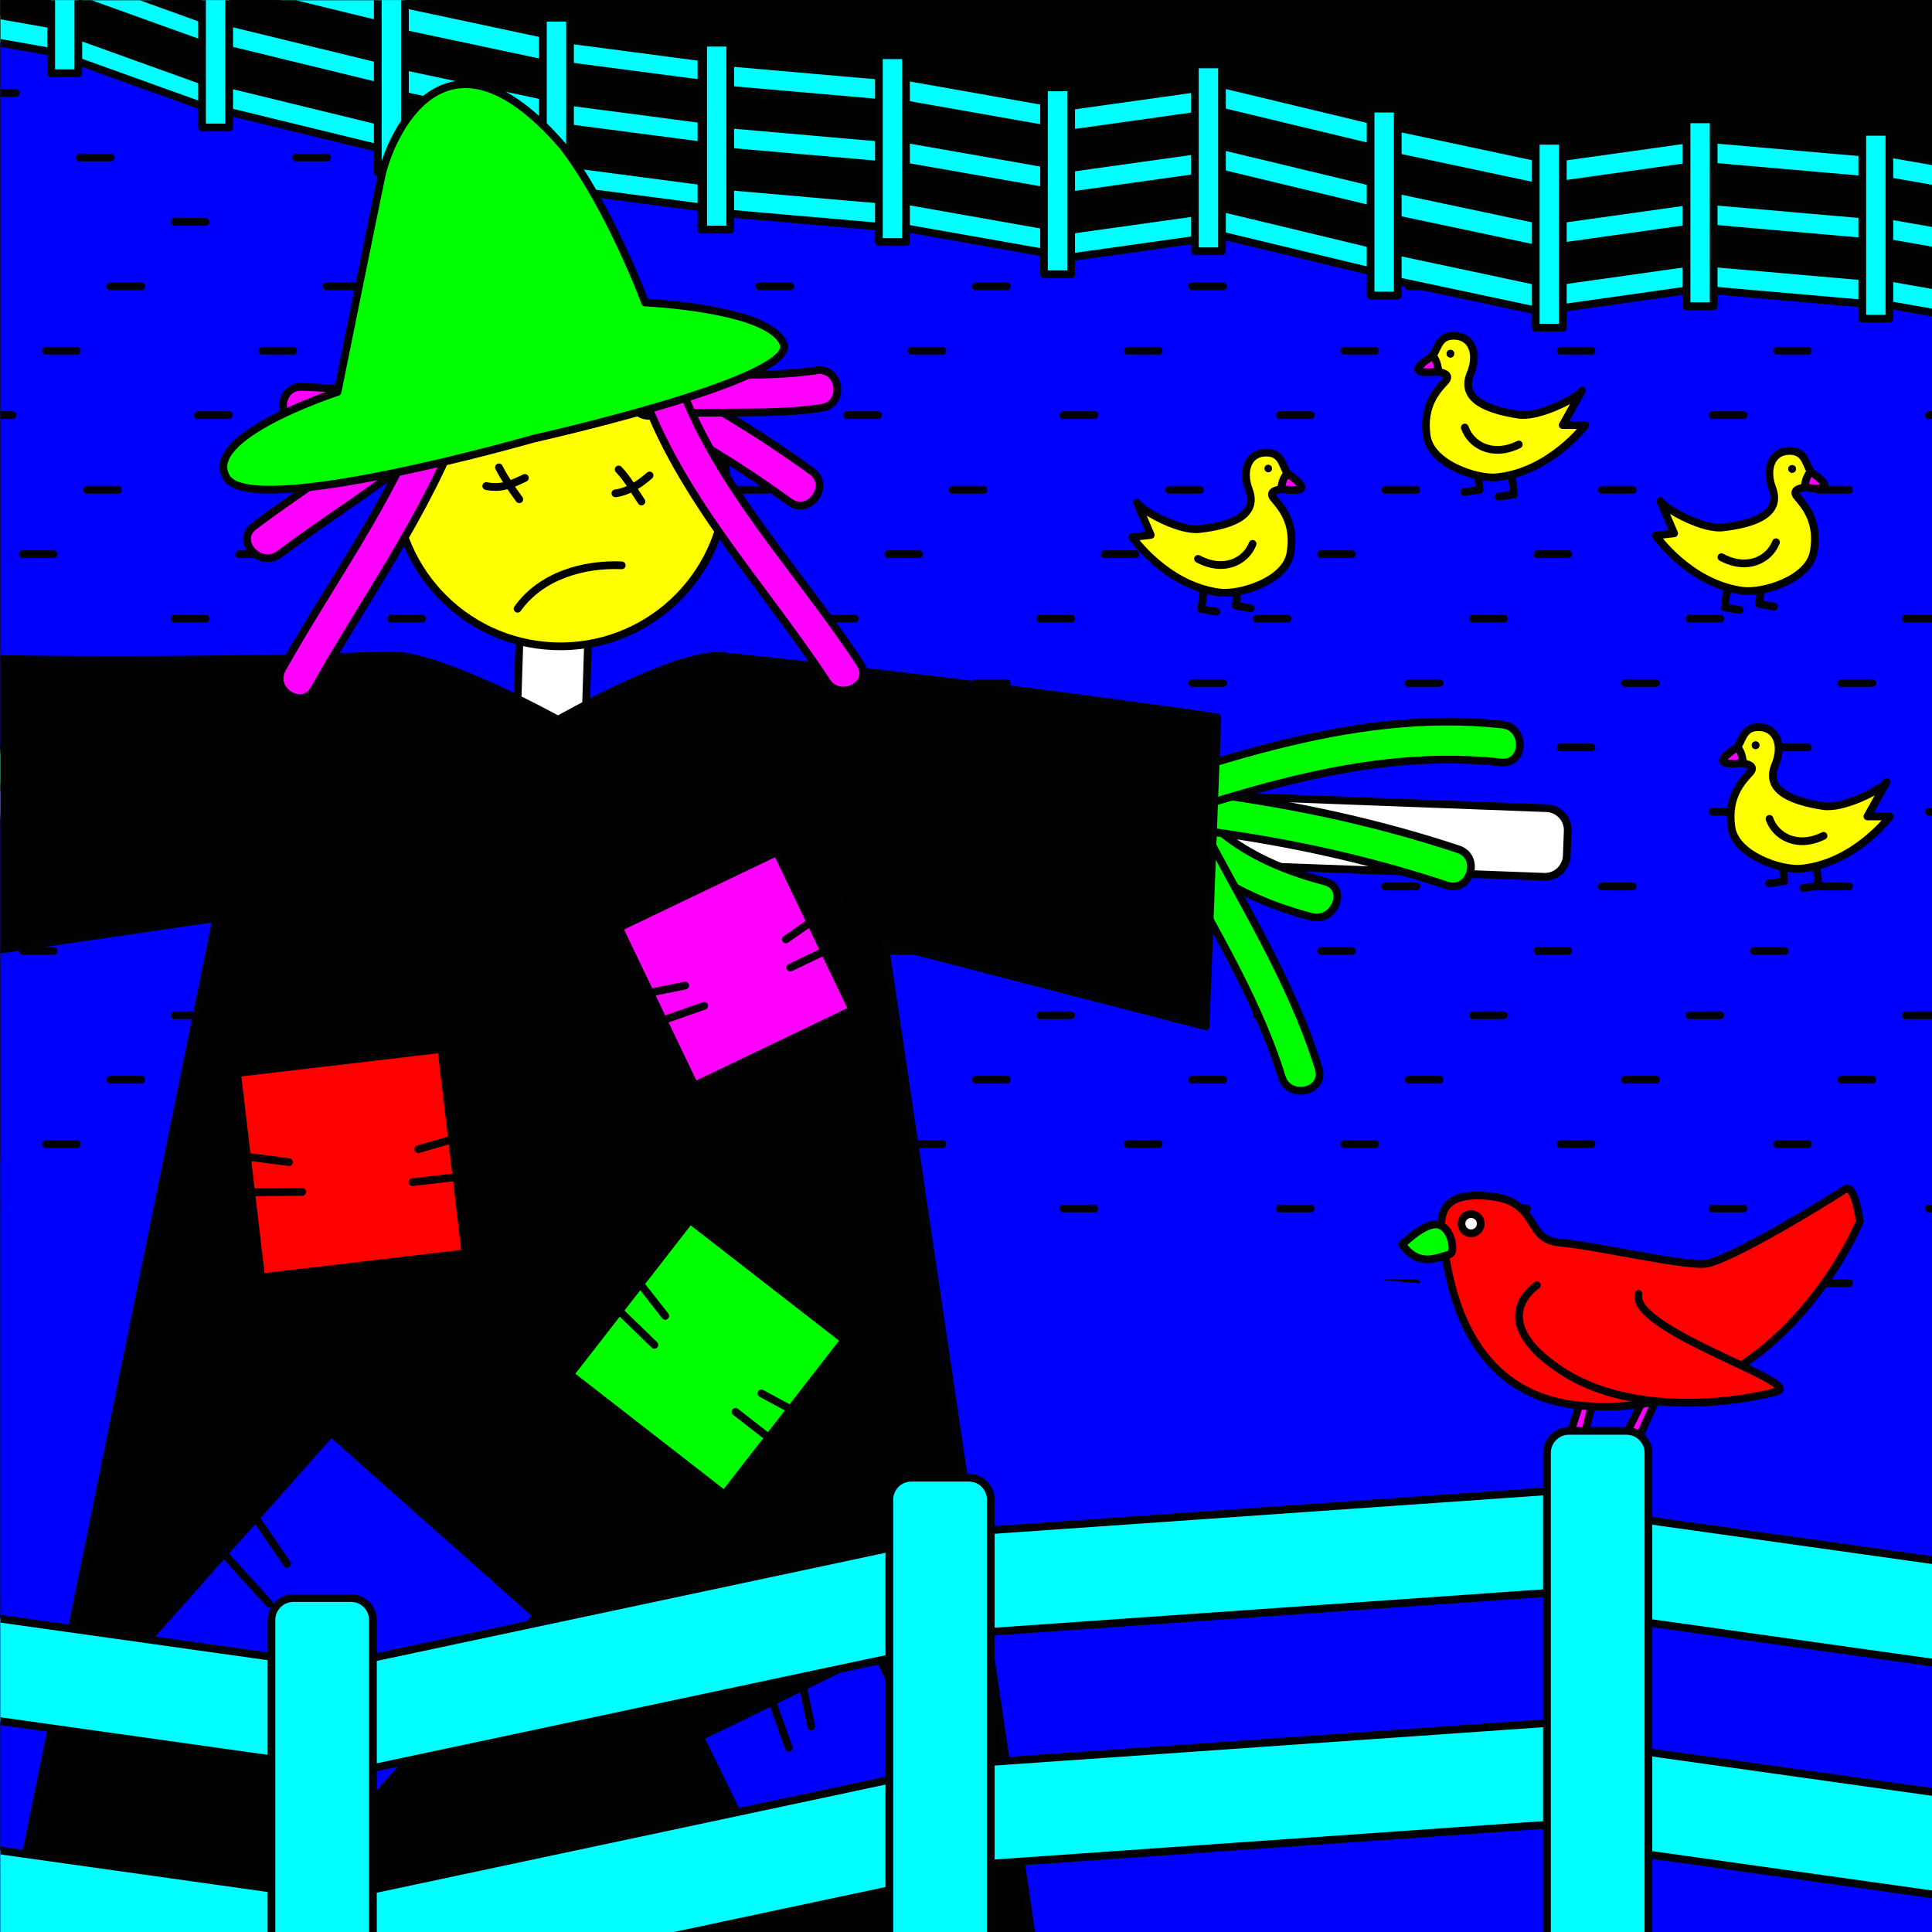 <?xml version="1.0" encoding="utf-8"?>
<!-- Generator: Adobe Illustrator 16.0.0, SVG Export Plug-In . SVG Version: 6.00 Build 0)  -->
<!DOCTYPE svg PUBLIC "-//W3C//DTD SVG 1.1//EN" "http://www.w3.org/Graphics/SVG/1.1/DTD/svg11.dtd">
<svg version="1.1" xmlns="http://www.w3.org/2000/svg" xmlns:xlink="http://www.w3.org/1999/xlink" x="0px" y="0px" width="250px"
	 height="250px" viewBox="0 0 250 250" enable-background="new 0 0 250 250" xml:space="preserve">
<rect x="0" y="0" width="250" height="250" fill="#333333" stroke="none"/>
<g id="BG">
</g>
<g id="Layer_1">
	<g>
		<defs>
			<rect id="SVGID_1_" y="-1200" width="250" height="250"/>
		</defs>
		<clipPath id="SVGID_2_">
			<use xlink:href="#SVGID_1_"  overflow="visible"/>
		</clipPath>
	</g>
	<g id="Layer_1_4_">
		<g>
			<g>
				<defs>
					<rect id="SVGID_81_" x="0.063" y="0.031" width="250" height="250"/>
				</defs>
				<use xlink:href="#SVGID_81_"  overflow="visible"/>
				<clipPath id="SVGID_4_">
					<use xlink:href="#SVGID_81_"  overflow="visible"/>
				</clipPath>
				
					<rect x="-30.396" y="-34.238" clip-path="url(#SVGID_4_)" stroke="#020202" stroke-linecap="round" stroke-linejoin="round" stroke-miterlimit="10" width="333.551" height="286.209"/>
			</g>
			<g>
				<defs>
					<rect id="SVGID_83_" x="0.063" y="0.031" width="250" height="250"/>
				</defs>
				<clipPath id="SVGID_6_">
					<use xlink:href="#SVGID_83_"  overflow="visible"/>
				</clipPath>
				
					<path clip-path="url(#SVGID_6_)" fill="#0000FF" stroke="#020202" stroke-linecap="round" stroke-linejoin="round" stroke-miterlimit="10" d="
					M318.516,129.759c-1.097-7.479-0.824-13.386-3.396-20.681c-4.296-12.188-8.958-24.506-16.024-35.4
					c-3.205-4.941-8.303-8.345-11.496-12.652c-0.302-0.408-0.559-0.834-0.779-1.271c-1.924-3.797-1.161-8.571-3.816-11.991
					c-2.418-3.115-8.263-3.564-11.77-3.984c-5.727-0.686-10.547-3.99-16.08-5.225c-3.941-0.88-7.055-0.025-10.91-0.277
					c-1.915-0.123-3.825-0.314-5.729-0.545c-4.916-0.596-9.795-1.457-14.695-2.162c-1.184-0.17-2.461-0.486-3.657-0.49
					c-0.933-0.003-1.862,0.076-2.813,0.039c-2.205-0.088-4.492-0.232-6.654,0.309c-0.697,0.176-1.338,0.444-2.051,0.613
					c-0.725,0.17-1.5,0.088-2.199,0.257c-0.592,0.144-1.252,0.405-1.854,0.608c-4.298,1.459-9.414,2.171-13.926,0.705
					c-2.471-0.803-3.854-2.336-6.447-2.682c-4.419-0.59-8.367-1.726-12.414-2.984c-4.51-1.4-9.367-1.162-13.863-2.545
					c-4.084-1.256-7.61,1.014-11.496,1.785c-2.95,0.586-6.305,0.514-9.311,0.25c-7.427-0.652-14.459-3.558-21.871-4.308
					c-6.287-0.637-12.563-0.569-18.867-0.705c-4.549-0.098-8.633-1.799-13.039-2.849c-5.113-1.219-10.6-0.907-15.783-1.155
					c-6.471-0.31-12.168-3.394-18.401-4.599c-5.798-1.118-11.981-1.756-17.368-3.903c-5.961-2.376-12.313-3.837-18.186-6.423
					C8.093,5.063,3.855,5.223-2.104,4.963c-3.965-0.173-7.027-0.619-9.934,2.626c-2.541,2.839-1.566,4.271-1.167,7.548
					c0.558,4.561,0.861,13.62-1.83,17.506c-2.271,3.279-6.796,0.615-10.17,0.153c-6.144-0.84-17.466-0.81-18.507,7.418
					c-0.02,0.154-0.037,0.312-0.053,0.47c-0.428,4.549,1.123,11.188,1.123,16.002c0,15.051,0,30.103,0,45.154
					c0,38.273,0,76.549,0,114.822c0,14.931,0,29.861,0,44.793h363.275C320.637,217.984,324.736,172.174,318.516,129.759z"/>
			</g>
			<g>
				<defs>
					<rect id="SVGID_85_" x="0.063" y="0.031" width="250" height="250"/>
				</defs>
				<clipPath id="SVGID_8_">
					<use xlink:href="#SVGID_85_"  overflow="visible"/>
				</clipPath>
				<g clip-path="url(#SVGID_8_)">
					<g>
						<path fill="none" stroke="#020202" stroke-linecap="round" stroke-linejoin="round" d="M177.825,216.01
							c-1.978-0.336-3.951-0.672-5.919-1.009"/>
						<path fill="none" stroke="#020202" stroke-linecap="round" stroke-linejoin="round" stroke-dasharray="11.884,11.884" d="
							M160.195,212.977c-54.413-9.488-103.545-19.201-134.268-25.479"/>
						<path fill="none" stroke="#020202" stroke-linecap="round" stroke-linejoin="round" d="M20.115,186.305
							c-2.063-0.425-4.022-0.828-5.874-1.213"/>
					</g>
				</g>
			</g>
			<g>
				<defs>
					<rect id="SVGID_87_" x="0.063" y="0.031" width="250" height="250"/>
				</defs>
				<clipPath id="SVGID_10_">
					<use xlink:href="#SVGID_87_"  overflow="visible"/>
				</clipPath>
				<g clip-path="url(#SVGID_10_)">
					<g>
						<path fill="none" stroke="#020202" stroke-linecap="round" stroke-linejoin="round" d="M177.825,226.38
							c-1.978-0.336-3.951-0.672-5.919-1.009"/>
						<path fill="none" stroke="#020202" stroke-linecap="round" stroke-linejoin="round" stroke-dasharray="11.884,11.884" d="
							M160.195,223.348c-54.413-9.49-103.545-19.203-134.268-25.48"/>
						<path fill="none" stroke="#020202" stroke-linecap="round" stroke-linejoin="round" d="M20.115,196.675
							c-2.063-0.425-4.022-0.829-5.874-1.213"/>
					</g>
				</g>
			</g>
			<g>
				<defs>
					<rect id="SVGID_89_" x="0.063" y="0.031" width="250" height="250"/>
				</defs>
				<clipPath id="SVGID_12_">
					<use xlink:href="#SVGID_89_"  overflow="visible"/>
				</clipPath>
				<g clip-path="url(#SVGID_12_)">
					<g>
						
							<line fill="none" stroke="#020202" stroke-linecap="round" stroke-linejoin="round" stroke-miterlimit="10" stroke-dasharray="4,24" x1="-1.964" y1="12.046" x2="60.652" y2="12.046"/>
					</g>
					<g>
						
							<line fill="none" stroke="#020202" stroke-linecap="round" stroke-linejoin="round" stroke-miterlimit="10" stroke-dasharray="4,24" x1="10.32" y1="20.38" x2="72.938" y2="20.38"/>
					</g>
					<g>
						
							<line fill="none" stroke="#020202" stroke-linecap="round" stroke-linejoin="round" stroke-miterlimit="10" stroke-dasharray="4,24" x1="-5.395" y1="28.714" x2="57.225" y2="28.714"/>
					</g>
					<g>
						
							<line fill="none" stroke="#020202" stroke-linecap="round" stroke-linejoin="round" stroke-miterlimit="10" stroke-dasharray="4,24" x1="-13.729" y1="37.047" x2="290.624" y2="37.047"/>
					</g>
					<g>
						
							<line fill="none" stroke="#020202" stroke-linecap="round" stroke-linejoin="round" stroke-miterlimit="10" stroke-dasharray="4,24" x1="-22.063" y1="45.381" x2="282.29" y2="45.381"/>
					</g>
					<g>
						
							<line fill="none" stroke="#020202" stroke-linecap="round" stroke-linejoin="round" stroke-miterlimit="10" stroke-dasharray="4,24" x1="-30.396" y1="53.715" x2="273.956" y2="53.715"/>
					</g>
					<g>
						
							<line fill="none" stroke="#020202" stroke-linecap="round" stroke-linejoin="round" stroke-miterlimit="10" stroke-dasharray="4,24" x1="11.273" y1="63.38" x2="315.626" y2="63.38"/>
					</g>
					<g>
						
							<line fill="none" stroke="#020202" stroke-linecap="round" stroke-linejoin="round" stroke-miterlimit="10" stroke-dasharray="4,24" x1="2.939" y1="71.713" x2="307.292" y2="71.713"/>
					</g>
					<g>
						
							<line fill="none" stroke="#020202" stroke-linecap="round" stroke-linejoin="round" stroke-miterlimit="10" stroke-dasharray="4,24" x1="-5.395" y1="80.047" x2="298.958" y2="80.047"/>
					</g>
					<g>
						
							<line fill="none" stroke="#020202" stroke-linecap="round" stroke-linejoin="round" stroke-miterlimit="10" stroke-dasharray="4,24" x1="-13.729" y1="88.381" x2="290.624" y2="88.381"/>
					</g>
					<g>
						
							<line fill="none" stroke="#020202" stroke-linecap="round" stroke-linejoin="round" stroke-miterlimit="10" stroke-dasharray="4,24" x1="-22.063" y1="96.715" x2="282.29" y2="96.715"/>
					</g>
					<g>
						
							<line fill="none" stroke="#020202" stroke-linecap="round" stroke-linejoin="round" stroke-miterlimit="10" stroke-dasharray="4,24" x1="-30.396" y1="105.049" x2="273.956" y2="105.049"/>
					</g>
					<g>
						
							<line fill="none" stroke="#020202" stroke-linecap="round" stroke-linejoin="round" stroke-miterlimit="10" stroke-dasharray="4,24" x1="11.273" y1="114.713" x2="315.626" y2="114.713"/>
					</g>
					<g>
						
							<line fill="none" stroke="#020202" stroke-linecap="round" stroke-linejoin="round" stroke-miterlimit="10" stroke-dasharray="4,24" x1="2.939" y1="123.047" x2="307.292" y2="123.047"/>
					</g>
					<g>
						
							<line fill="none" stroke="#020202" stroke-linecap="round" stroke-linejoin="round" stroke-miterlimit="10" stroke-dasharray="4,24" x1="-5.395" y1="131.381" x2="298.958" y2="131.381"/>
					</g>
					<g>
						
							<line fill="none" stroke="#020202" stroke-linecap="round" stroke-linejoin="round" stroke-miterlimit="10" stroke-dasharray="4,24" x1="-13.729" y1="139.715" x2="290.624" y2="139.715"/>
					</g>
					<g>
						
							<line fill="none" stroke="#020202" stroke-linecap="round" stroke-linejoin="round" stroke-miterlimit="10" stroke-dasharray="4,24" x1="-22.063" y1="148.049" x2="282.29" y2="148.049"/>
					</g>
					<g>
						
							<line fill="none" stroke="#020202" stroke-linecap="round" stroke-linejoin="round" stroke-miterlimit="10" stroke-dasharray="4,24" x1="-30.396" y1="156.383" x2="273.956" y2="156.383"/>
					</g>
					<g>
						
							<line fill="none" stroke="#020202" stroke-linecap="round" stroke-linejoin="round" stroke-miterlimit="10" stroke-dasharray="4,24" x1="11.273" y1="166.047" x2="315.626" y2="166.047"/>
					</g>
					<g>
						
							<line fill="none" stroke="#020202" stroke-linecap="round" stroke-linejoin="round" stroke-miterlimit="10" stroke-dasharray="4,24" x1="2.939" y1="174.381" x2="307.292" y2="174.381"/>
					</g>
					<g>
						
							<line fill="none" stroke="#020202" stroke-linecap="round" stroke-linejoin="round" stroke-miterlimit="10" stroke-dasharray="4,24" x1="-5.395" y1="182.715" x2="298.958" y2="182.715"/>
					</g>
					<g>
						
							<line fill="none" stroke="#020202" stroke-linecap="round" stroke-linejoin="round" stroke-miterlimit="10" stroke-dasharray="4,24" x1="-13.729" y1="191.049" x2="290.624" y2="191.049"/>
					</g>
					<g>
						
							<line fill="none" stroke="#020202" stroke-linecap="round" stroke-linejoin="round" stroke-miterlimit="10" stroke-dasharray="4,24" x1="-22.063" y1="199.383" x2="282.29" y2="199.383"/>
					</g>
					<g>
						
							<line fill="none" stroke="#020202" stroke-linecap="round" stroke-linejoin="round" stroke-miterlimit="10" stroke-dasharray="4,24" x1="-30.396" y1="207.717" x2="273.956" y2="207.717"/>
					</g>
				</g>
			</g>
			<g>
				<defs>
					<rect id="SVGID_91_" x="0.063" y="0.031" width="250" height="250"/>
				</defs>
				<clipPath id="SVGID_14_">
					<use xlink:href="#SVGID_91_"  overflow="visible"/>
				</clipPath>
				<polygon clip-path="url(#SVGID_14_)" fill="#0000FF" points="289.373,175.188 289.797,295.162 -38.327,295.162 -38.327,187.088 
					-36.368,147.049 				"/>
			</g>
			<g>
				<defs>
					<rect id="SVGID_93_" x="0.063" y="0.031" width="250" height="250"/>
				</defs>
				<clipPath id="SVGID_16_">
					<use xlink:href="#SVGID_93_"  overflow="visible"/>
				</clipPath>
				
					<line clip-path="url(#SVGID_16_)" fill="none" stroke="#020202" stroke-linecap="round" stroke-linejoin="round" stroke-miterlimit="10" x1="-115.424" y1="202.044" x2="212.7" y2="316.924"/>
			</g>
			<g>
				<defs>
					<rect id="SVGID_95_" x="0.063" y="0.031" width="250" height="250"/>
				</defs>
				<clipPath id="SVGID_18_">
					<use xlink:href="#SVGID_95_"  overflow="visible"/>
				</clipPath>
				
					<line clip-path="url(#SVGID_18_)" fill="none" stroke="#020202" stroke-linecap="round" stroke-linejoin="round" stroke-miterlimit="10" x1="-123.316" y1="209.938" x2="204.809" y2="324.816"/>
			</g>
			<g>
				<defs>
					<rect id="SVGID_97_" x="0.063" y="0.031" width="250" height="250"/>
				</defs>
				<clipPath id="SVGID_20_">
					<use xlink:href="#SVGID_97_"  overflow="visible"/>
				</clipPath>
				
					<line clip-path="url(#SVGID_20_)" fill="none" stroke="#020202" stroke-linecap="round" stroke-linejoin="round" stroke-miterlimit="10" x1="-131.209" y1="217.829" x2="196.915" y2="332.709"/>
			</g>
			<g>
				<defs>
					<rect id="SVGID_99_" x="0.063" y="0.031" width="250" height="250"/>
				</defs>
				<clipPath id="SVGID_22_">
					<use xlink:href="#SVGID_99_"  overflow="visible"/>
				</clipPath>
				<g clip-path="url(#SVGID_22_)">
					<g>
						<polygon fill="#00FFFF" stroke="#020202" stroke-linecap="round" stroke-linejoin="round" stroke-miterlimit="10" points="
							93.789,11.208 93.299,7.734 70.646,4.759 71.137,8.234 						"/>
						
							<rect x="59.096" y="-6.405" transform="matrix(0.208 -0.978 0.978 0.208 44.1 63.029)" fill="#00FFFF" stroke="#020202" stroke-linecap="round" stroke-linejoin="round" stroke-miterlimit="10" width="3.728" height="21.391"/>
						<polygon fill="#00FFFF" stroke="#020202" stroke-linecap="round" stroke-linejoin="round" stroke-miterlimit="10" points="
							50.777,3.594 51.021,0.094 26.902,-5.788 26.657,-2.29 						"/>
						<polygon fill="#00FFFF" stroke="#020202" stroke-linecap="round" stroke-linejoin="round" stroke-miterlimit="10" points="
							93.789,19.225 93.299,15.751 70.646,12.777 71.137,16.252 						"/>
						
							<rect x="59.094" y="1.614" transform="matrix(0.208 -0.978 0.978 0.208 36.267 69.389)" fill="#00FFFF" stroke="#020202" stroke-linecap="round" stroke-linejoin="round" stroke-miterlimit="10" width="3.736" height="21.391"/>
						<polygon fill="#00FFFF" stroke="#020202" stroke-linecap="round" stroke-linejoin="round" stroke-miterlimit="10" points="
							50.777,11.607 51.021,8.109 26.902,2.229 26.657,5.727 						"/>
						<polygon fill="#00FFFF" stroke="#020202" stroke-linecap="round" stroke-linejoin="round" stroke-miterlimit="10" points="
							28.669,6.609 28.182,3.137 8.188,-4.055 8.676,-0.58 						"/>
						<polygon fill="#00FFFF" stroke="#020202" stroke-linecap="round" stroke-linejoin="round" stroke-miterlimit="10" points="
							93.789,27.238 93.299,23.77 70.646,20.794 71.137,24.268 						"/>
						
							<rect x="59.094" y="9.626" transform="matrix(0.208 -0.978 0.978 0.208 28.423 75.732)" fill="#00FFFF" stroke="#020202" stroke-linecap="round" stroke-linejoin="round" stroke-miterlimit="10" width="3.73" height="21.391"/>
						<polygon fill="#00FFFF" stroke="#020202" stroke-linecap="round" stroke-linejoin="round" stroke-miterlimit="10" points="
							50.777,19.625 51.021,16.126 26.902,10.243 26.657,13.744 						"/>
						<polygon fill="#00FFFF" stroke="#020202" stroke-linecap="round" stroke-linejoin="round" stroke-miterlimit="10" points="
							28.669,14.625 28.182,11.152 8.188,3.962 8.676,7.436 						"/>
						
							<rect x="-4.219" y="-7.922" transform="matrix(0.173 -0.985 0.985 0.173 -5.317 0.326)" fill="#00FFFF" stroke="#020202" stroke-linecap="round" stroke-linejoin="round" stroke-miterlimit="10" width="3.508" height="22.502"/>
						<g>
							<g>
								<g>
									<rect x="90.768" y="5.531" fill="#00FFFF" width="3.504" height="24.178"/>
									
										<rect x="90.768" y="5.531" fill="#00FFFF" stroke="#020202" stroke-linecap="round" stroke-linejoin="round" stroke-miterlimit="10" width="3.504" height="24.178"/>
								</g>
								<g>
									<rect x="70.251" y="2.291" fill="#00FFFF" width="3.507" height="24.18"/>
									
										<rect x="70.251" y="2.291" fill="#00FFFF" stroke="#020202" stroke-linecap="round" stroke-linejoin="round" stroke-miterlimit="10" width="3.507" height="24.18"/>
								</g>
								<g>
									<rect x="26.146" y="-7.684" fill="#00FFFF" width="3.508" height="24.179"/>
									
										<rect x="26.146" y="-7.684" fill="#00FFFF" stroke="#020202" stroke-linecap="round" stroke-linejoin="round" stroke-miterlimit="10" width="3.508" height="24.179"/>
								</g>
								<g>
									<rect x="48.885" y="-1.868" fill="#00FFFF" width="3.512" height="24.175"/>
									
										<rect x="48.885" y="-1.868" fill="#00FFFF" stroke="#020202" stroke-linecap="round" stroke-linejoin="round" stroke-miterlimit="10" width="3.512" height="24.175"/>
								</g>
								<g>
									<rect x="6.624" y="-14.709" fill="#00FFFF" width="3.511" height="24.182"/>
									
										<rect x="6.624" y="-14.709" fill="#00FFFF" stroke="#020202" stroke-linecap="round" stroke-linejoin="round" stroke-miterlimit="10" width="3.511" height="24.182"/>
								</g>
							</g>
						</g>
					</g>
					<g>
						
							<rect x="208.433" y="9.969" transform="matrix(-0.139 -0.99 0.99 -0.139 218.754 231.951)" fill="#00FFFF" stroke="#020202" stroke-linecap="round" stroke-linejoin="round" stroke-miterlimit="10" width="3.507" height="21.865"/>
						
							<rect x="187.574" y="9.526" transform="matrix(0.208 -0.978 0.978 0.208 130.303 201.327)" fill="#00FFFF" stroke="#020202" stroke-linecap="round" stroke-linejoin="round" stroke-miterlimit="10" width="3.728" height="21.392"/>
						<polygon fill="#00FFFF" stroke="#020202" stroke-linecap="round" stroke-linejoin="round" stroke-miterlimit="10" points="
							179.249,19.521 179.492,16.021 155.372,10.229 155.128,13.727 						"/>
						
							<rect x="145.146" y="4.181" transform="matrix(-0.139 -0.99 0.99 -0.139 153.165 161.736)" fill="#00FFFF" stroke="#020202" stroke-linecap="round" stroke-linejoin="round" stroke-miterlimit="10" width="3.509" height="20.191"/>
						
							<rect x="124.257" y="2.059" transform="matrix(0.174 -0.985 0.985 0.174 91.032 135.095)" fill="#00FFFF" stroke="#020202" stroke-linecap="round" stroke-linejoin="round" stroke-miterlimit="10" width="3.505" height="22.499"/>
						
							<rect x="102.363" y="-1.401" transform="matrix(0.087 -0.996 0.996 0.087 84.393 113.477)" fill="#00FFFF" stroke="#020202" stroke-linecap="round" stroke-linejoin="round" stroke-miterlimit="10" width="3.507" height="24.179"/>
						
							<rect x="208.433" y="17.985" transform="matrix(-0.139 -0.99 0.99 -0.139 210.816 241.083)" fill="#00FFFF" stroke="#020202" stroke-linecap="round" stroke-linejoin="round" stroke-miterlimit="10" width="3.507" height="21.865"/>
						
							<rect x="187.566" y="17.55" transform="matrix(0.207 -0.978 0.978 0.207 122.52 207.704)" fill="#00FFFF" stroke="#020202" stroke-linecap="round" stroke-linejoin="round" stroke-miterlimit="10" width="3.734" height="21.392"/>
						<polygon fill="#00FFFF" stroke="#020202" stroke-linecap="round" stroke-linejoin="round" stroke-miterlimit="10" points="
							179.249,27.538 179.492,24.04 155.372,18.244 155.128,21.741 						"/>
						
							<rect x="145.146" y="12.198" transform="matrix(-0.139 -0.99 0.99 -0.139 145.266 170.867)" fill="#00FFFF" stroke="#020202" stroke-linecap="round" stroke-linejoin="round" stroke-miterlimit="10" width="3.509" height="20.192"/>
						
							<rect x="124.247" y="10.084" transform="matrix(0.173 -0.985 0.985 0.173 83.139 141.726)" fill="#00FFFF" stroke="#020202" stroke-linecap="round" stroke-linejoin="round" stroke-miterlimit="10" width="3.508" height="22.501"/>
						
							<rect x="102.361" y="6.616" transform="matrix(0.087 -0.996 0.996 0.087 76.386 120.789)" fill="#00FFFF" stroke="#020202" stroke-linecap="round" stroke-linejoin="round" stroke-miterlimit="10" width="3.51" height="24.178"/>
						
							<rect x="208.438" y="26.005" transform="matrix(-0.14 -0.99 0.99 -0.14 202.955 250.226)" fill="#00FFFF" stroke="#020202" stroke-linecap="round" stroke-linejoin="round" stroke-miterlimit="10" width="3.505" height="21.866"/>
						
							<rect x="187.564" y="25.557" transform="matrix(0.208 -0.978 0.978 0.208 114.634 214.026)" fill="#00FFFF" stroke="#020202" stroke-linecap="round" stroke-linejoin="round" stroke-miterlimit="10" width="3.73" height="21.391"/>
						<polygon fill="#00FFFF" stroke="#020202" stroke-linecap="round" stroke-linejoin="round" stroke-miterlimit="10" points="
							179.249,35.557 179.492,32.057 155.372,26.259 155.128,29.762 						"/>
						
							<rect x="145.151" y="20.216" transform="matrix(-0.139 -0.99 0.99 -0.139 137.302 180.003)" fill="#00FFFF" stroke="#020202" stroke-linecap="round" stroke-linejoin="round" stroke-miterlimit="10" width="3.507" height="20.19"/>
						
							<rect x="124.25" y="18.091" transform="matrix(0.174 -0.985 0.985 0.174 75.218 148.33)" fill="#00FFFF" stroke="#020202" stroke-linecap="round" stroke-linejoin="round" stroke-miterlimit="10" width="3.507" height="22.498"/>
						
							<rect x="102.363" y="14.633" transform="matrix(0.087 -0.996 0.996 0.087 68.39 128.101)" fill="#00FFFF" stroke="#020202" stroke-linecap="round" stroke-linejoin="round" stroke-miterlimit="10" width="3.506" height="24.178"/>
						<g>
							<g>
								<g>
									<rect x="218.238" y="15.445" fill="#00FFFF" width="3.503" height="24.179"/>
									
										<rect x="218.238" y="15.445" fill="#00FFFF" stroke="#020202" stroke-linecap="round" stroke-linejoin="round" stroke-miterlimit="10" width="3.503" height="24.179"/>
								</g>
								<g>
									<rect x="198.723" y="18.223" fill="#00FFFF" width="3.506" height="24.18"/>
									
										<rect x="198.723" y="18.223" fill="#00FFFF" stroke="#020202" stroke-linecap="round" stroke-linejoin="round" stroke-miterlimit="10" width="3.506" height="24.18"/>
								</g>
								<g>
									<rect x="154.615" y="8.333" fill="#00FFFF" width="3.509" height="24.179"/>
									
										<rect x="154.615" y="8.333" fill="#00FFFF" stroke="#020202" stroke-linecap="round" stroke-linejoin="round" stroke-miterlimit="10" width="3.509" height="24.179"/>
								</g>
								<g>
									<rect x="177.355" y="14.063" fill="#00FFFF" width="3.511" height="24.176"/>
									
										<rect x="177.355" y="14.063" fill="#00FFFF" stroke="#020202" stroke-linecap="round" stroke-linejoin="round" stroke-miterlimit="10" width="3.511" height="24.176"/>
								</g>
								<g>
									<rect x="135.094" y="11.307" fill="#00FFFF" width="3.512" height="24.182"/>
									
										<rect x="135.094" y="11.307" fill="#00FFFF" stroke="#020202" stroke-linecap="round" stroke-linejoin="round" stroke-miterlimit="10" width="3.512" height="24.182"/>
								</g>
								<g>
									<rect x="90.988" y="5.527" fill="#00FFFF" width="3.507" height="24.181"/>
									
										<rect x="90.988" y="5.527" fill="#00FFFF" stroke="#020202" stroke-linecap="round" stroke-linejoin="round" stroke-miterlimit="10" width="3.507" height="24.181"/>
								</g>
								<g>
									<rect x="113.729" y="7.146" fill="#00FFFF" width="3.508" height="24.176"/>
									
										<rect x="113.729" y="7.146" fill="#00FFFF" stroke="#020202" stroke-linecap="round" stroke-linejoin="round" stroke-miterlimit="10" width="3.508" height="24.176"/>
								</g>
							</g>
						</g>
					</g>
					<g>
						
							<rect x="251.515" y="11.983" transform="matrix(0.173 -0.985 0.985 0.173 186.576 268.664)" fill="#00FFFF" stroke="#020202" stroke-linecap="round" stroke-linejoin="round" stroke-miterlimit="10" width="3.506" height="22.501"/>
						
							<rect x="229.622" y="8.521" transform="matrix(0.087 -0.996 0.996 0.087 190.617 249.299)" fill="#00FFFF" stroke="#020202" stroke-linecap="round" stroke-linejoin="round" stroke-miterlimit="10" width="3.508" height="24.178"/>
						
							<rect x="251.503" y="19.991" transform="matrix(0.173 -0.985 0.985 0.173 178.636 275.263)" fill="#00FFFF" stroke="#020202" stroke-linecap="round" stroke-linejoin="round" stroke-miterlimit="10" width="3.508" height="22.5"/>
						
							<rect x="229.605" y="16.535" transform="matrix(0.087 -0.996 0.996 0.087 182.63 256.599)" fill="#00FFFF" stroke="#020202" stroke-linecap="round" stroke-linejoin="round" stroke-miterlimit="10" width="3.51" height="24.179"/>
						
							<rect x="251.515" y="28.017" transform="matrix(0.173 -0.985 0.985 0.173 170.716 281.902)" fill="#00FFFF" stroke="#020202" stroke-linecap="round" stroke-linejoin="round" stroke-miterlimit="10" width="3.506" height="22.5"/>
						
							<rect x="229.606" y="24.552" transform="matrix(0.087 -0.996 0.996 0.087 174.62 263.908)" fill="#00FFFF" stroke="#020202" stroke-linecap="round" stroke-linejoin="round" stroke-miterlimit="10" width="3.506" height="24.179"/>
						<g>
							<g>
								<g>
									<rect x="218.238" y="15.441" fill="#00FFFF" width="3.509" height="24.181"/>
									
										<rect x="218.238" y="15.441" fill="#00FFFF" stroke="#020202" stroke-linecap="round" stroke-linejoin="round" stroke-miterlimit="10" width="3.509" height="24.181"/>
								</g>
								<g>
									<rect x="240.979" y="17.063" fill="#00FFFF" width="3.508" height="24.176"/>
									
										<rect x="240.979" y="17.063" fill="#00FFFF" stroke="#020202" stroke-linecap="round" stroke-linejoin="round" stroke-miterlimit="10" width="3.508" height="24.176"/>
								</g>
							</g>
						</g>
					</g>
				</g>
			</g>
			<g>
				<defs>
					<rect id="SVGID_101_" x="0.063" y="0.031" width="250" height="250"/>
				</defs>
				<clipPath id="SVGID_24_">
					<use xlink:href="#SVGID_101_"  overflow="visible"/>
				</clipPath>
				<g clip-path="url(#SVGID_24_)">
					<g>
						<path fill="#FFFFFF" d="M61.918,336.865c-1.559-0.059-2.792-1.381-2.742-2.939l8.02-250.488
							c0.05-1.559,1.365-2.785,2.924-2.727l3.212,0.12c1.56,0.06,2.792,1.382,2.742,2.938l-8.019,250.492
							c-0.051,1.559-1.365,2.785-2.925,2.727L61.918,336.865z"/>
						<path fill="none" stroke="#000100" stroke-linecap="round" stroke-linejoin="round" stroke-miterlimit="10" d="
							M61.918,336.865c-1.559-0.059-2.792-1.381-2.742-2.939l8.02-250.488c0.05-1.559,1.365-2.785,2.924-2.727l3.212,0.12
							c1.56,0.06,2.792,1.382,2.742,2.938l-8.019,250.492c-0.051,1.559-1.365,2.785-2.925,2.727L61.918,336.865z"/>
					</g>
					<g>
						<path fill="#0000FF" d="M-51.143,97.932c0.059-1.56,1.381-2.785,2.938-2.728l248.34,9.373c1.56,0.06,2.785,1.381,2.728,2.938
							l-0.121,3.217c-0.059,1.56-1.381,2.785-2.939,2.727l-248.34-9.375c-1.559-0.061-2.785-1.382-2.727-2.939L-51.143,97.932z"/>
						<path fill="#FFFFFF" stroke="#000100" stroke-linecap="round" stroke-linejoin="round" stroke-miterlimit="10" d="
							M-51.143,97.932c0.059-1.56,1.381-2.785,2.938-2.728l248.34,9.373c1.56,0.06,2.785,1.381,2.728,2.938l-0.121,3.217
							c-0.059,1.56-1.381,2.785-2.939,2.727l-248.34-9.375c-1.559-0.061-2.785-1.382-2.727-2.939L-51.143,97.932z"/>
					</g>
					<path fill="#FFFF00" stroke="#000100" stroke-linecap="round" stroke-linejoin="round" stroke-miterlimit="10" d="
						M93.96,62.993c-0.444,11.84-10.403,21.077-22.248,20.629c-11.839-0.447-21.075-10.405-20.628-22.246
						C51.531,49.533,61.49,40.3,73.333,40.745C85.175,41.191,94.41,51.152,93.96,62.993z"/>
					<path fill="none" stroke="#020202" stroke-linecap="round" stroke-linejoin="round" stroke-miterlimit="10" d="M67.197,64.607
						c-0.967-1.31-1.887-2.666-2.633-4.131"/>
					<path fill="none" stroke="#020202" stroke-linecap="round" stroke-linejoin="round" stroke-miterlimit="10" d="M79.629,63.837
						c1.696-0.219,3.17-1.212,4.424-2.313"/>
					<path fill="#00FF00" stroke="#020202" stroke-linecap="round" stroke-linejoin="round" stroke-miterlimit="10" d="
						M149.881,106.025c4.543,6.783,12.096,10.593,19.807,12.617c3.031,0.795,4.826-3.768,1.774-4.576
						c-6.985-1.832-13.663-4.994-17.791-11.152C151.914,100.289,148.137,103.419,149.881,106.025L149.881,106.025z"/>
					<path fill="#00FF00" stroke="#020202" stroke-linecap="round" stroke-linejoin="round" stroke-miterlimit="10" d="
						M150.604,107.971c5.287,10.409,11.765,20.176,15.258,31.401c0.93,2.998,5.716,1.905,4.772-1.124
						c-3.622-11.657-10.219-21.786-15.704-32.596C153.498,102.834,149.169,105.146,150.604,107.971L150.604,107.971z"/>
					<path fill="#00FF00" stroke="#020202" stroke-linecap="round" stroke-linejoin="round" stroke-miterlimit="10" d="
						M156.721,107.623c10.385,1.404,20.551,3.645,30.502,6.949c3.006,1,4.476-3.68,1.479-4.678
						c-10.366-3.44-20.983-5.709-31.798-7.177C153.771,102.292,153.616,107.199,156.721,107.623L156.721,107.623z"/>
					<path fill="#00FF00" stroke="#020202" stroke-linecap="round" stroke-linejoin="round" stroke-miterlimit="10" d="
						M10.559,97.273c-20.093-2.215-39.24,5.687-58.029,11.646c-2.995,0.946-1.897,5.729,1.123,4.771
						c18.354-5.817,37.084-13.68,56.722-11.515C13.521,102.521,13.682,97.618,10.559,97.273L10.559,97.273z"/>
					<path fill="#00FF00" stroke="#020202" stroke-linecap="round" stroke-linejoin="round" stroke-miterlimit="10" d="
						M194.404,93.753c-20.094-2.212-39.24,5.687-58.028,11.646c-2.993,0.947-1.897,5.731,1.122,4.772
						c18.357-5.819,37.086-13.683,56.721-11.517C197.365,99.003,197.529,94.098,194.404,93.753L194.404,93.753z"/>
					<path fill="#00FF00" stroke="#020202" stroke-linecap="round" stroke-linejoin="round" stroke-miterlimit="10" d="
						M37.868,252.424c1.756,12.999,1.815,25.98-0.558,38.904c-0.568,3.111,4.28,3.863,4.85,0.751
						c2.443-13.326,2.396-26.776,0.586-40.179C42.322,248.773,37.443,249.281,37.868,252.424L37.868,252.424z"/>
					<path fill="#00FF00" stroke="#020202" stroke-linecap="round" stroke-linejoin="round" stroke-miterlimit="10" d="
						M41.369,252.938c3.123,16.246,12.845,30.008,20.165,44.545c1.418,2.824,5.749,0.51,4.323-2.313
						c-7.121-14.151-16.674-27.547-19.711-43.354C45.55,248.709,40.773,249.837,41.369,252.938L41.369,252.938z"/>
					<path fill="#FF00FF" stroke="#020202" stroke-linecap="round" stroke-linejoin="round" stroke-miterlimit="10" d="
						M53.05,53.156c-6.239,5.639-13.519,9.88-20.198,14.945c-2.52,1.912,0.838,5.49,3.334,3.599
						c6.685-5.068,13.959-9.306,20.201-14.947C58.732,54.63,55.396,51.036,53.05,53.156L53.05,53.156z"/>
					<path fill="#FF00FF" stroke="#020202" stroke-linecap="round" stroke-linejoin="round" stroke-miterlimit="10" d="
						M81.884,52.564c7.082,3.606,13.835,7.701,20.265,12.373c2.563,1.857,5.463-2.099,2.898-3.957
						c-6.771-4.914-13.91-9.185-21.359-12.977C80.861,46.564,79.096,51.146,81.884,52.564L81.884,52.564z"/>
					<path fill="#FF00FF" stroke="#020202" stroke-linecap="round" stroke-linejoin="round" stroke-miterlimit="10" d="
						M84.302,53.795c7.329-0.835,14.7,0.076,22.022-1.011c3.132-0.462,2.439-5.32-0.692-4.856c-7.313,1.082-14.69,0.176-22.021,1.01
						C80.46,49.297,81.168,54.15,84.302,53.795L84.302,53.795z"/>
					<path fill="#FF00FF" stroke="#020202" stroke-linecap="round" stroke-linejoin="round" stroke-miterlimit="10" d="
						M51.462,51.596c-4.056-1.103-8.192-1.379-12.372-1.539c-3.166-0.119-3.349,4.78-0.188,4.903
						c3.744,0.142,7.443,0.325,11.08,1.313C53.029,57.1,54.514,52.422,51.462,51.596L51.462,51.596z"/>
					<g>
						<path stroke="#020202" stroke-linecap="round" stroke-linejoin="round" stroke-miterlimit="10" d="M114.479,122.046
							l41.531,10.759l1.512-39.979c0,0-27.744-4.148-64.059-7.926c-5.768-0.598-21.25,8.238-21.25,8.238s-15.447-8.543-21.75-8.33
							c-35.775,1.197-63.169,0.172-63.169,0.172l-1.506,39.981l42.224-6.181L1.533,248.842c0,0,17.654,17.512,65.607,19.32
							c47.948,1.811,66.877-14.32,66.877-14.32L114.479,122.046z"/>
					</g>
					<path fill="none" stroke="#000100" stroke-linecap="round" stroke-linejoin="round" stroke-miterlimit="10" d="M80.053,60.752
						c1.086,1.096,2.094,2.887,2.947,4.143"/>
					<path fill="none" stroke="#000100" stroke-linecap="round" stroke-linejoin="round" stroke-miterlimit="10" d="M62.921,62.896
						c2.021,0.397,3.312-0.254,5-1.053"/>
					<g>
						
							<rect x="26.446" y="192.729" transform="matrix(-0.748 -0.664 0.664 -0.748 -62.349 397.412)" fill="#0000FF" stroke="#000100" stroke-linecap="round" stroke-linejoin="round" stroke-miterlimit="10" width="35.622" height="35.622"/>
						
							<line fill="none" stroke="#000100" stroke-linecap="round" stroke-linejoin="round" stroke-miterlimit="10" x1="24.709" y1="196.339" x2="34.839" y2="207.52"/>
						
							<line fill="none" stroke="#000100" stroke-linecap="round" stroke-linejoin="round" stroke-miterlimit="10" x1="30.427" y1="192.521" x2="37.15" y2="202.37"/>
						
							<line fill="none" stroke="#000100" stroke-linecap="round" stroke-linejoin="round" stroke-miterlimit="10" x1="48.795" y1="220.646" x2="59.172" y2="229.861"/>
						
							<line fill="none" stroke="#000100" stroke-linecap="round" stroke-linejoin="round" stroke-miterlimit="10" x1="53.729" y1="217.596" x2="65.492" y2="225.007"/>
					</g>
					<g>
						
							<rect x="94.79" y="218.028" transform="matrix(-0.439 -0.899 0.899 -0.439 -52.715 428.434)" fill="#0000FF" stroke="#000100" stroke-linecap="round" stroke-linejoin="round" stroke-miterlimit="10" width="25.299" height="25.303"/>
						
							<line fill="none" stroke="#000100" stroke-linecap="round" stroke-linejoin="round" stroke-miterlimit="10" x1="98.449" y1="216.077" x2="102.074" y2="226.161"/>
						
							<line fill="none" stroke="#000100" stroke-linecap="round" stroke-linejoin="round" stroke-miterlimit="10" x1="103.236" y1="215.117" x2="104.984" y2="223.406"/>
						
							<line fill="none" stroke="#000100" stroke-linecap="round" stroke-linejoin="round" stroke-miterlimit="10" x1="107.688" y1="238.559" x2="112.007" y2="247.423"/>
						
							<line fill="none" stroke="#000100" stroke-linecap="round" stroke-linejoin="round" stroke-miterlimit="10" x1="111.75" y1="237.893" x2="117.469" y2="245.943"/>
					</g>
					<g>
						
							<rect x="78.826" y="163.078" transform="matrix(-0.79 -0.614 0.614 -0.79 55.879 370.616)" fill="#00FF00" stroke="#000100" stroke-linecap="round" stroke-linejoin="round" stroke-miterlimit="10" width="25.302" height="25.302"/>
						
							<line fill="none" stroke="#000100" stroke-linecap="round" stroke-linejoin="round" stroke-miterlimit="10" x1="76.979" y1="166.572" x2="84.677" y2="174.029"/>
						
							<line fill="none" stroke="#000100" stroke-linecap="round" stroke-linejoin="round" stroke-miterlimit="10" x1="80.855" y1="163.605" x2="86.077" y2="170.273"/>
						
							<line fill="none" stroke="#000100" stroke-linecap="round" stroke-linejoin="round" stroke-miterlimit="10" x1="95.173" y1="182.691" x2="102.955" y2="188.747"/>
						
							<line fill="none" stroke="#000100" stroke-linecap="round" stroke-linejoin="round" stroke-miterlimit="10" x1="98.527" y1="180.305" x2="107.209" y2="185.014"/>
					</g>
					<g>
						
							<rect x="32.164" y="137.168" transform="matrix(-0.993 0.117 -0.117 -0.993 108.223 294.621)" fill="#FF0000" stroke="#000100" stroke-linecap="round" stroke-linejoin="round" stroke-miterlimit="10" width="26.629" height="26.627"/>
						
							<line fill="none" stroke="#000100" stroke-linecap="round" stroke-linejoin="round" stroke-miterlimit="10" x1="27.83" y1="154.318" x2="39.107" y2="154.229"/>
						
							<line fill="none" stroke="#000100" stroke-linecap="round" stroke-linejoin="round" stroke-miterlimit="10" x1="28.545" y1="149.232" x2="37.385" y2="150.378"/>
						
							<line fill="none" stroke="#000100" stroke-linecap="round" stroke-linejoin="round" stroke-miterlimit="10" x1="53.372" y1="152.973" x2="63.68" y2="151.77"/>
						
							<line fill="none" stroke="#000100" stroke-linecap="round" stroke-linejoin="round" stroke-miterlimit="10" x1="54.125" y1="148.702" x2="64.109" y2="145.825"/>
					</g>
					<path fill="none" stroke="#000100" stroke-linecap="round" stroke-linejoin="round" stroke-miterlimit="10" d="M80.453,73.152
						c-5.008-0.211-10.438,1.363-13.482,5.617"/>
					<g>
						
							<rect x="83.884" y="114.052" transform="matrix(-0.902 0.432 -0.432 -0.902 235.242 197.327)" fill="#FF00FF" stroke="#000100" stroke-linecap="round" stroke-linejoin="round" stroke-miterlimit="10" width="22.654" height="22.653"/>
						
							<line fill="none" stroke="#000100" stroke-linecap="round" stroke-linejoin="round" stroke-miterlimit="10" x1="82.064" y1="133.332" x2="91.119" y2="130.15"/>
						
							<line fill="none" stroke="#000100" stroke-linecap="round" stroke-linejoin="round" stroke-miterlimit="10" x1="81.238" y1="129.04" x2="88.67" y2="127.527"/>
						
							<line fill="none" stroke="#000100" stroke-linecap="round" stroke-linejoin="round" stroke-miterlimit="10" x1="102.256" y1="125.211" x2="110.223" y2="121.402"/>
						
							<line fill="none" stroke="#000100" stroke-linecap="round" stroke-linejoin="round" stroke-miterlimit="10" x1="101.686" y1="121.564" x2="108.932" y2="116.499"/>
					</g>
					<path fill="#FF00FF" stroke="#020202" stroke-linecap="round" stroke-linejoin="round" stroke-miterlimit="10" d="
						M55.227,52.486c-4.555,12.252-12.358,22.729-18.709,34.052c-1.543,2.751,2.59,5.394,4.141,2.632
						c6.563-11.701,14.54-22.539,19.244-35.201C61.008,50.997,56.322,49.537,55.227,52.486L55.227,52.486z"/>
					<path fill="#FF00FF" stroke="#020202" stroke-linecap="round" stroke-linejoin="round" stroke-miterlimit="10" d="
						M81.814,46.417c4.225,16.125,16.254,28.188,25.174,41.786c1.718,2.617,6.063,0.338,4.324-2.313
						c-8.646-13.187-20.635-24.986-24.726-40.599C85.789,42.238,81.009,43.348,81.814,46.417L81.814,46.417z"/>
					<path fill="#00FF00" stroke="#020202" stroke-linecap="round" stroke-linejoin="round" stroke-miterlimit="10" d="
						M43.678,50.721c0,0,4.7-23.268,5.69-27.959c0.989-4.691,8.002-21.783,23.465-3.849c6.091,7.924,10.649,20.233,10.649,20.233
						s16.144,0.711,17.918,5.363c1.771,4.654-32.334,12.248-32.334,12.248s-36.354,10.447-39.731,5.074
						C25.954,56.458,43.678,50.721,43.678,50.721z"/>
				</g>
			</g>
			<g>
				<defs>
					<rect id="SVGID_103_" x="0.063" y="0.031" width="250" height="250"/>
				</defs>
				<clipPath id="SVGID_26_">
					<use xlink:href="#SVGID_103_"  overflow="visible"/>
				</clipPath>
				<g clip-path="url(#SVGID_26_)">
					<g>
						<polyline fill="#FF00FF" stroke="#020202" stroke-linecap="round" stroke-linejoin="round" stroke-miterlimit="10" points="
							214.773,180.109 210.604,189.23 210.6,192.928 209.248,191.354 206.58,192.704 206.714,191.139 204.291,189.874 
							208.686,189.046 212.611,181.175 						"/>
						<polyline fill="#FF00FF" stroke="#020202" stroke-linecap="round" stroke-linejoin="round" stroke-miterlimit="10" points="
							205.961,176.928 203.234,185.287 201.589,187.646 201.688,189.216 204.128,187.491 205.695,188.846 205.156,185.191 
							206.607,179.175 						"/>
						<path fill="#FF0000" stroke="#020202" stroke-linecap="round" stroke-linejoin="round" stroke-miterlimit="10" d="
							M186.891,161.74c-0.697-3.684-1.259-7.569,5.596-6.983c6.854,0.587,4.757,5.634,9.258,6.019
							c4.502,0.387,15.719,2.982,18.777,2.775c3.063-0.205,16.775-8.673,18.144-9.623c1.369-0.951,1.987,4.135,1.987,4.135
							s-10.536,26.014-35.979,23.834C189.283,180.58,187.566,165.313,186.891,161.74z"/>
						<path fill="#FF0000" stroke="#020202" stroke-linecap="round" stroke-linejoin="round" stroke-miterlimit="10" d="
							M212.025,167.439c-1.17,4.646,21.686,11.561,17.848,12.636c-3.836,1.075-18.337,3.696-28.073-2.872
							c-9.735-6.566-2.93-10.889-2.93-10.889"/>
						<g>
							<path fill="#FFFFFF" stroke="#020202" stroke-linecap="round" stroke-linejoin="round" stroke-miterlimit="10" d="
								M189.12,158.234c-0.058,0.688,0.448,1.291,1.13,1.352c0.688,0.059,1.293-0.449,1.352-1.139
								c0.06-0.684-0.451-1.283-1.14-1.342C189.781,157.047,189.18,157.553,189.12,158.234z"/>
						</g>
					</g>
					<path fill="#00FF00" stroke="#020202" stroke-linecap="round" stroke-linejoin="round" stroke-miterlimit="10" d="
						M181.453,161.046c0,0,2.257-2.302,4.033-2.589c1.773-0.286,2.535,2.093,2.445,3.145c-0.056,0.646-0.056,0.646-1.356,1.018
						C185.271,162.986,183.291,163.611,181.453,161.046z"/>
				</g>
			</g>
			<g>
				<defs>
					<rect id="SVGID_105_" x="0.063" y="0.031" width="250" height="250"/>
				</defs>
				<clipPath id="SVGID_28_">
					<use xlink:href="#SVGID_105_"  overflow="visible"/>
				</clipPath>
				<g clip-path="url(#SVGID_28_)">
					<polyline fill="none" stroke="#020202" stroke-linecap="round" stroke-linejoin="round" stroke-miterlimit="10" points="
						195.458,59.648 195.881,63.991 193.918,64.26 					"/>
					<polyline fill="none" stroke="#020202" stroke-linecap="round" stroke-linejoin="round" stroke-miterlimit="10" points="
						191.031,59.048 191.452,63.391 189.486,63.659 					"/>
					<path fill="#FFFF00" stroke="#020202" stroke-linecap="round" stroke-linejoin="round" stroke-miterlimit="10" d="
						M204.697,50.544c-0.027,0.052-0.069,0.11-0.131,0.179c-0.912,0.983-5.566,3.317-8.053,2.938
						c-3.535-0.541-7.711-1.799-6.228-5.33c1.021-2.434,0.251-4.699-1.896-4.869c-2.151-0.172-2.268,1.484-2.929,2.432
						c-0.659,0.947,0.212,2.183,0.212,2.183s2.368,0.122,1.37,1.233c-0.958,1.068-3.021,3.062-2.422,7.119
						c0.533,3.604,6.437,5.586,9.024,5.336c6.949-0.676,11.48-6.75,11.48-6.75l-2.91-0.01L204.697,50.544z"/>
					<path fill="#FF00FF" stroke="#020202" stroke-linecap="round" stroke-linejoin="round" stroke-miterlimit="10" d="
						M185.434,46.02c0,0-1.996,1.211-1.938,1.797c0.057,0.584,2.529,0.27,2.623,0.289c0.047,0.01-0.044-0.545-0.182-1.049
						C185.799,46.553,185.434,46.02,185.434,46.02z"/>
					<path fill="none" stroke="#020202" stroke-linecap="round" stroke-linejoin="round" stroke-miterlimit="10" d="M196.534,57.516
						c-3.451,1.705-6.228,0.034-6.991-2.195"/>
				</g>
			</g>
			<g>
				<defs>
					<rect id="SVGID_107_" x="0.063" y="0.031" width="250" height="250"/>
				</defs>
				<clipPath id="SVGID_30_">
					<use xlink:href="#SVGID_107_"  overflow="visible"/>
				</clipPath>
				<g clip-path="url(#SVGID_30_)">
					<polyline fill="none" stroke="#020202" stroke-linecap="round" stroke-linejoin="round" stroke-miterlimit="10" points="
						234.887,110.291 235.309,114.631 233.346,114.898 					"/>
					<polyline fill="none" stroke="#020202" stroke-linecap="round" stroke-linejoin="round" stroke-miterlimit="10" points="
						230.459,109.689 230.88,114.029 228.914,114.299 					"/>
					<path fill="#FFFF00" stroke="#020202" stroke-linecap="round" stroke-linejoin="round" stroke-miterlimit="10" d="
						M244.125,101.186c-0.027,0.051-0.068,0.109-0.131,0.176c-0.911,0.984-5.566,3.318-8.053,2.938
						c-3.534-0.538-7.711-1.797-6.228-5.329c1.021-2.433,0.251-4.699-1.896-4.869c-2.151-0.172-2.268,1.483-2.928,2.434
						c-0.66,0.947,0.211,2.18,0.211,2.18s2.369,0.123,1.371,1.236c-0.959,1.068-3.021,3.061-2.423,7.119
						c0.533,3.604,6.437,5.586,9.025,5.334c6.948-0.676,11.479-6.75,11.479-6.75l-2.91-0.01L244.125,101.186z"/>
					<path fill="#FF00FF" stroke="#020202" stroke-linecap="round" stroke-linejoin="round" stroke-miterlimit="10" d="
						M224.861,96.66c0,0-1.998,1.211-1.938,1.795c0.058,0.586,2.529,0.271,2.623,0.291c0.047,0.01-0.044-0.547-0.183-1.049
						C225.229,97.193,224.861,96.66,224.861,96.66z"/>
					<path fill="none" stroke="#020202" stroke-linecap="round" stroke-linejoin="round" stroke-miterlimit="10" d="
						M235.962,108.156c-3.45,1.705-6.228,0.033-6.991-2.197"/>
					<g>
						<polygon fill="#020202" stroke="#020202" stroke-linecap="round" stroke-linejoin="round" stroke-miterlimit="10" points="
							227.17,96.436 227.17,96.436 227.17,96.436 						"/>
					</g>
				</g>
			</g>
			<g>
				<defs>
					<rect id="SVGID_109_" x="0.063" y="0.031" width="250" height="250"/>
				</defs>
				<clipPath id="SVGID_32_">
					<use xlink:href="#SVGID_109_"  overflow="visible"/>
				</clipPath>
				<g clip-path="url(#SVGID_32_)">
					<polyline fill="none" stroke="#020202" stroke-linecap="round" stroke-linejoin="round" stroke-miterlimit="10" points="
						156.018,74.486 155.438,78.809 157.393,79.148 					"/>
					<polyline fill="none" stroke="#020202" stroke-linecap="round" stroke-linejoin="round" stroke-miterlimit="10" points="
						160.466,74.049 159.889,78.369 161.839,78.713 					"/>
					<path fill="#FFFF00" stroke="#020202" stroke-linecap="round" stroke-linejoin="round" stroke-miterlimit="10" d="
						M147.125,65.048c0.021,0.054,0.063,0.113,0.12,0.187c0.877,1.014,5.442,3.518,7.938,3.227c3.553-0.41,7.771-1.512,6.422-5.1
						c-0.933-2.463-0.082-4.703,2.072-4.795c2.154-0.09,2.211,1.567,2.834,2.541c0.627,0.971-0.291,2.172-0.291,2.172
						s-2.369,0.033-1.412,1.184c0.916,1.104,2.904,3.17,2.155,7.204c-0.665,3.58-6.635,5.347-9.214,4.996
						c-6.92-0.929-11.227-7.164-11.227-7.164l2.384-0.274L147.125,65.048z"/>
					<path fill="#FF00FF" stroke="#020202" stroke-linecap="round" stroke-linejoin="round" stroke-miterlimit="10" d="
						M166.538,61.232c0,0,1.952,1.283,1.871,1.865c-0.078,0.582-2.54,0.18-2.632,0.193c-0.047,0.01,0.064-0.543,0.22-1.041
						C166.154,61.755,166.538,61.232,166.538,61.232z"/>
					<path fill="none" stroke="#020202" stroke-linecap="round" stroke-linejoin="round" stroke-miterlimit="10" d="M155.023,72.314
						c3.386,1.83,6.221,0.264,7.064-1.937"/>
				</g>
			</g>
			<g>
				<defs>
					<rect id="SVGID_111_" x="0.063" y="0.031" width="250" height="250"/>
				</defs>
				<clipPath id="SVGID_34_">
					<use xlink:href="#SVGID_111_"  overflow="visible"/>
				</clipPath>
				<g clip-path="url(#SVGID_34_)">
					<polyline fill="none" stroke="#020202" stroke-linecap="round" stroke-linejoin="round" stroke-miterlimit="10" points="
						223.741,74.27 223.162,78.594 225.117,78.932 					"/>
					<polyline fill="none" stroke="#020202" stroke-linecap="round" stroke-linejoin="round" stroke-miterlimit="10" points="
						228.189,73.834 227.611,78.154 229.563,78.498 					"/>
					<path fill="#FFFF00" stroke="#020202" stroke-linecap="round" stroke-linejoin="round" stroke-miterlimit="10" d="
						M214.85,64.833c0.022,0.054,0.063,0.112,0.121,0.187c0.877,1.014,5.442,3.518,7.938,3.227c3.552-0.41,7.771-1.512,6.421-5.1
						c-0.932-2.463-0.081-4.703,2.072-4.795c2.154-0.093,2.211,1.567,2.834,2.541c0.627,0.971-0.291,2.172-0.291,2.172
						s-2.368,0.033-1.412,1.184c0.916,1.104,2.904,3.17,2.156,7.204c-0.666,3.577-6.635,5.344-9.215,4.995
						c-6.92-0.93-11.226-7.164-11.226-7.164l2.383-0.273L214.85,64.833z"/>
					<path fill="#FF00FF" stroke="#020202" stroke-linecap="round" stroke-linejoin="round" stroke-miterlimit="10" d="
						M234.264,61.02c0,0,1.951,1.283,1.87,1.865c-0.077,0.581-2.54,0.18-2.631,0.192c-0.047,0.01,0.063-0.543,0.22-1.041
						C233.879,61.54,234.264,61.02,234.264,61.02z"/>
					<path fill="none" stroke="#020202" stroke-linecap="round" stroke-linejoin="round" stroke-miterlimit="10" d="M222.749,72.1
						c3.385,1.83,6.22,0.262,7.063-1.935"/>
				</g>
			</g>
			<g>
				<defs>
					<rect id="SVGID_113_" x="0.063" y="0.031" width="250" height="250"/>
				</defs>
				<clipPath id="SVGID_36_">
					<use xlink:href="#SVGID_113_"  overflow="visible"/>
				</clipPath>
				<g clip-path="url(#SVGID_36_)">
					<g>
						<g>
							<path fill="#00FFFF" d="M-33.266,218.036c-1.543-0.218-2.629-1.657-2.412-3.201l1.037-7.385
								c0.218-1.544,1.658-2.63,3.203-2.412l75.414,10.597c1.543,0.217,2.629,1.658,2.412,3.201l-1.039,7.385
								c-0.217,1.543-1.656,2.629-3.201,2.412L-33.266,218.036z"/>
							<path fill="#00FFFF" stroke="#020202" stroke-linecap="round" stroke-linejoin="round" stroke-miterlimit="10" d="
								M-33.266,218.036c-1.543-0.218-2.629-1.657-2.412-3.201l1.037-7.385c0.218-1.544,1.658-2.63,3.203-2.412l75.414,10.597
								c1.543,0.217,2.629,1.658,2.412,3.201l-1.039,7.385c-0.217,1.543-1.656,2.629-3.201,2.412L-33.266,218.036z"/>
						</g>
						<g>
							<path fill="#00FFFF" d="M48.098,228.822c-1.523,0.324-3.037-0.658-3.361-2.184l-1.723-8.109
								c-0.324-1.523,0.658-3.037,2.184-3.361l72.756-15.465c1.523-0.323,3.038,0.658,3.361,2.184l1.727,8.111
								c0.324,1.523-0.658,3.037-2.184,3.361L48.098,228.822z"/>
							<path fill="#00FFFF" stroke="#020202" stroke-linecap="round" stroke-linejoin="round" stroke-miterlimit="10" d="
								M48.098,228.822c-1.523,0.324-3.037-0.658-3.361-2.184l-1.723-8.109c-0.324-1.523,0.658-3.037,2.184-3.361l72.756-15.465
								c1.523-0.323,3.038,0.658,3.361,2.184l1.727,8.111c0.324,1.523-0.658,3.037-2.184,3.361L48.098,228.822z"/>
						</g>
						<g>
							<path fill="#00FFFF" d="M123.957,211.457c-1.557,0.107-2.917-1.075-3.025-2.631l-0.521-7.438
								c-0.109-1.557,1.073-2.918,2.63-3.025l84.602-5.916c1.556-0.108,2.916,1.074,3.024,2.631l0.521,7.438
								c0.108,1.555-1.074,2.916-2.631,3.025L123.957,211.457z"/>
							<path fill="#00FFFF" stroke="#020202" stroke-linecap="round" stroke-linejoin="round" stroke-miterlimit="10" d="
								M123.957,211.457c-1.557,0.107-2.917-1.075-3.025-2.631l-0.521-7.438c-0.109-1.557,1.073-2.918,2.63-3.025l84.602-5.916
								c1.556-0.108,2.916,1.074,3.024,2.631l0.521,7.438c0.108,1.555-1.074,2.916-2.631,3.025L123.957,211.457z"/>
						</g>
						<g>
							<path fill="#00FFFF" d="M206.666,209.042c-1.544-0.217-2.629-1.657-2.412-3.201l1.038-7.385
								c0.217-1.544,1.657-2.629,3.201-2.412l69.198,9.726c1.543,0.217,2.629,1.658,2.412,3.201l-1.037,7.385
								c-0.217,1.543-1.656,2.629-3.2,2.412L206.666,209.042z"/>
							<path fill="#00FFFF" stroke="#020202" stroke-linecap="round" stroke-linejoin="round" stroke-miterlimit="10" d="
								M206.666,209.042c-1.544-0.217-2.629-1.657-2.412-3.201l1.038-7.385c0.217-1.544,1.657-2.629,3.201-2.412l69.198,9.726
								c1.543,0.217,2.629,1.658,2.412,3.201l-1.037,7.385c-0.217,1.543-1.656,2.629-3.2,2.412L206.666,209.042z"/>
						</g>
						<g>
							<path fill="#00FFFF" d="M-33.266,248.033c-1.543-0.217-2.629-1.657-2.412-3.201l1.037-7.387
								c0.218-1.545,1.658-2.629,3.203-2.412l75.414,10.599c1.543,0.218,2.629,1.657,2.412,3.201l-1.039,7.388
								c-0.217,1.543-1.656,2.629-3.201,2.411L-33.266,248.033z"/>
							<path fill="#00FFFF" stroke="#020202" stroke-linecap="round" stroke-linejoin="round" stroke-miterlimit="10" d="
								M-33.266,248.033c-1.543-0.217-2.629-1.657-2.412-3.201l1.037-7.387c0.218-1.545,1.658-2.629,3.203-2.412l75.414,10.599
								c1.543,0.218,2.629,1.657,2.412,3.201l-1.039,7.388c-0.217,1.543-1.656,2.629-3.201,2.411L-33.266,248.033z"/>
						</g>
						<g>
							<path fill="#00FFFF" d="M48.098,258.822c-1.523,0.322-3.037-0.659-3.361-2.184l-1.723-8.113
								c-0.324-1.524,0.658-3.039,2.184-3.361l72.756-15.464c1.523-0.323,3.038,0.659,3.361,2.184l1.727,8.111
								c0.324,1.524-0.658,3.038-2.184,3.362L48.098,258.822z"/>
							<path fill="#00FFFF" stroke="#020202" stroke-linecap="round" stroke-linejoin="round" stroke-miterlimit="10" d="
								M48.098,258.822c-1.523,0.322-3.037-0.659-3.361-2.184l-1.723-8.113c-0.324-1.524,0.658-3.039,2.184-3.361l72.756-15.464
								c1.523-0.323,3.038,0.659,3.361,2.184l1.727,8.111c0.324,1.524-0.658,3.038-2.184,3.362L48.098,258.822z"/>
						</g>
						<g>
							<path fill="#00FFFF" d="M123.957,241.454c-1.557,0.108-2.917-1.075-3.025-2.632l-0.521-7.438
								c-0.109-1.556,1.073-2.917,2.63-3.025l84.602-5.916c1.556-0.107,2.916,1.076,3.024,2.632l0.521,7.438
								c0.108,1.555-1.074,2.916-2.631,3.024L123.957,241.454z"/>
							<path fill="#00FFFF" stroke="#020202" stroke-linecap="round" stroke-linejoin="round" stroke-miterlimit="10" d="
								M123.957,241.454c-1.557,0.108-2.917-1.075-3.025-2.632l-0.521-7.438c-0.109-1.556,1.073-2.917,2.63-3.025l84.602-5.916
								c1.556-0.107,2.916,1.076,3.024,2.632l0.521,7.438c0.108,1.555-1.074,2.916-2.631,3.024L123.957,241.454z"/>
						</g>
						<g>
							<path fill="#00FFFF" d="M206.666,239.039c-1.544-0.217-2.629-1.658-2.412-3.201l1.038-7.385
								c0.217-1.543,1.657-2.629,3.201-2.412l69.198,9.727c1.543,0.217,2.629,1.656,2.412,3.201l-1.037,7.383
								c-0.217,1.543-1.656,2.629-3.2,2.412L206.666,239.039z"/>
							<path fill="#00FFFF" stroke="#020202" stroke-linecap="round" stroke-linejoin="round" stroke-miterlimit="10" d="
								M206.666,239.039c-1.544-0.217-2.629-1.658-2.412-3.201l1.038-7.385c0.217-1.543,1.657-2.629,3.201-2.412l69.198,9.727
								c1.543,0.217,2.629,1.656,2.412,3.201l-1.037,7.383c-0.217,1.543-1.656,2.629-3.2,2.412L206.666,239.039z"/>
						</g>
						<g>
							<path fill="#00FFFF" d="M48.255,294.432c0,1.561-1.274,2.836-2.835,2.836h-7.457c-1.561,0-2.835-1.275-2.835-2.836v-84.81
								c0-1.56,1.274-2.835,2.835-2.835h7.457c1.561,0,2.835,1.275,2.835,2.835V294.432z"/>
							<path fill="#00FFFF" stroke="#020202" stroke-linecap="round" stroke-linejoin="round" stroke-miterlimit="10" d="
								M48.255,294.432c0,1.561-1.274,2.836-2.835,2.836h-7.457c-1.561,0-2.835-1.275-2.835-2.836v-84.81
								c0-1.56,1.274-2.835,2.835-2.835h7.457c1.561,0,2.835,1.275,2.835,2.835V294.432z"/>
						</g>
						<g>
							<path fill="#00FFFF" d="M213.303,272.803c0,1.559-1.275,2.834-2.835,2.834h-7.456c-1.56,0-2.835-1.275-2.835-2.834v-84.811
								c0-1.561,1.275-2.836,2.835-2.836h7.456c1.56,0,2.835,1.275,2.835,2.836V272.803z"/>
							<path fill="#00FFFF" stroke="#020202" stroke-linecap="round" stroke-linejoin="round" stroke-miterlimit="10" d="
								M213.303,272.803c0,1.559-1.275,2.834-2.835,2.834h-7.456c-1.56,0-2.835-1.275-2.835-2.834v-84.811
								c0-1.561,1.275-2.836,2.835-2.836h7.456c1.56,0,2.835,1.275,2.835,2.836V272.803z"/>
						</g>
						<g>
							<path fill="#00FFFF" d="M128.206,278.855c0,1.561-1.274,2.836-2.835,2.836h-7.454c-1.56,0-2.835-1.275-2.835-2.836V194.05
								c0-1.56,1.275-2.835,2.835-2.835h7.454c1.561,0,2.835,1.275,2.835,2.835V278.855z"/>
							<path fill="#00FFFF" stroke="#020202" stroke-linecap="round" stroke-linejoin="round" stroke-miterlimit="10" d="
								M128.206,278.855c0,1.561-1.274,2.836-2.835,2.836h-7.454c-1.56,0-2.835-1.275-2.835-2.836V194.05
								c0-1.56,1.275-2.835,2.835-2.835h7.454c1.561,0,2.835,1.275,2.835,2.835V278.855z"/>
						</g>
					</g>
				</g>
			</g>
		</g>
		<g>
			<polygon fill="#020202" stroke="#020202" stroke-linecap="round" stroke-linejoin="round" stroke-miterlimit="10" points="
				187.68,45.766 187.68,45.766 187.68,45.766 			"/>
		</g>
		<g>
			<polygon fill="#020202" stroke="#020202" stroke-linecap="round" stroke-linejoin="round" stroke-miterlimit="10" points="
				231.9,60.68 231.9,60.68 231.9,60.68 			"/>
		</g>
		<circle fill="#020202" cx="164.109" cy="60.625" r="0.49"/>
		<circle fill="#020202" cx="187.68" cy="45.765" r="0.49"/>
		<circle fill="#020202" cx="231.9" cy="60.679" r="0.49"/>
		<circle fill="#020202" cx="227.17" cy="96.436" r="0.49"/>
	</g>
</g>
<g id="Layer_2">
</g>
</svg>
